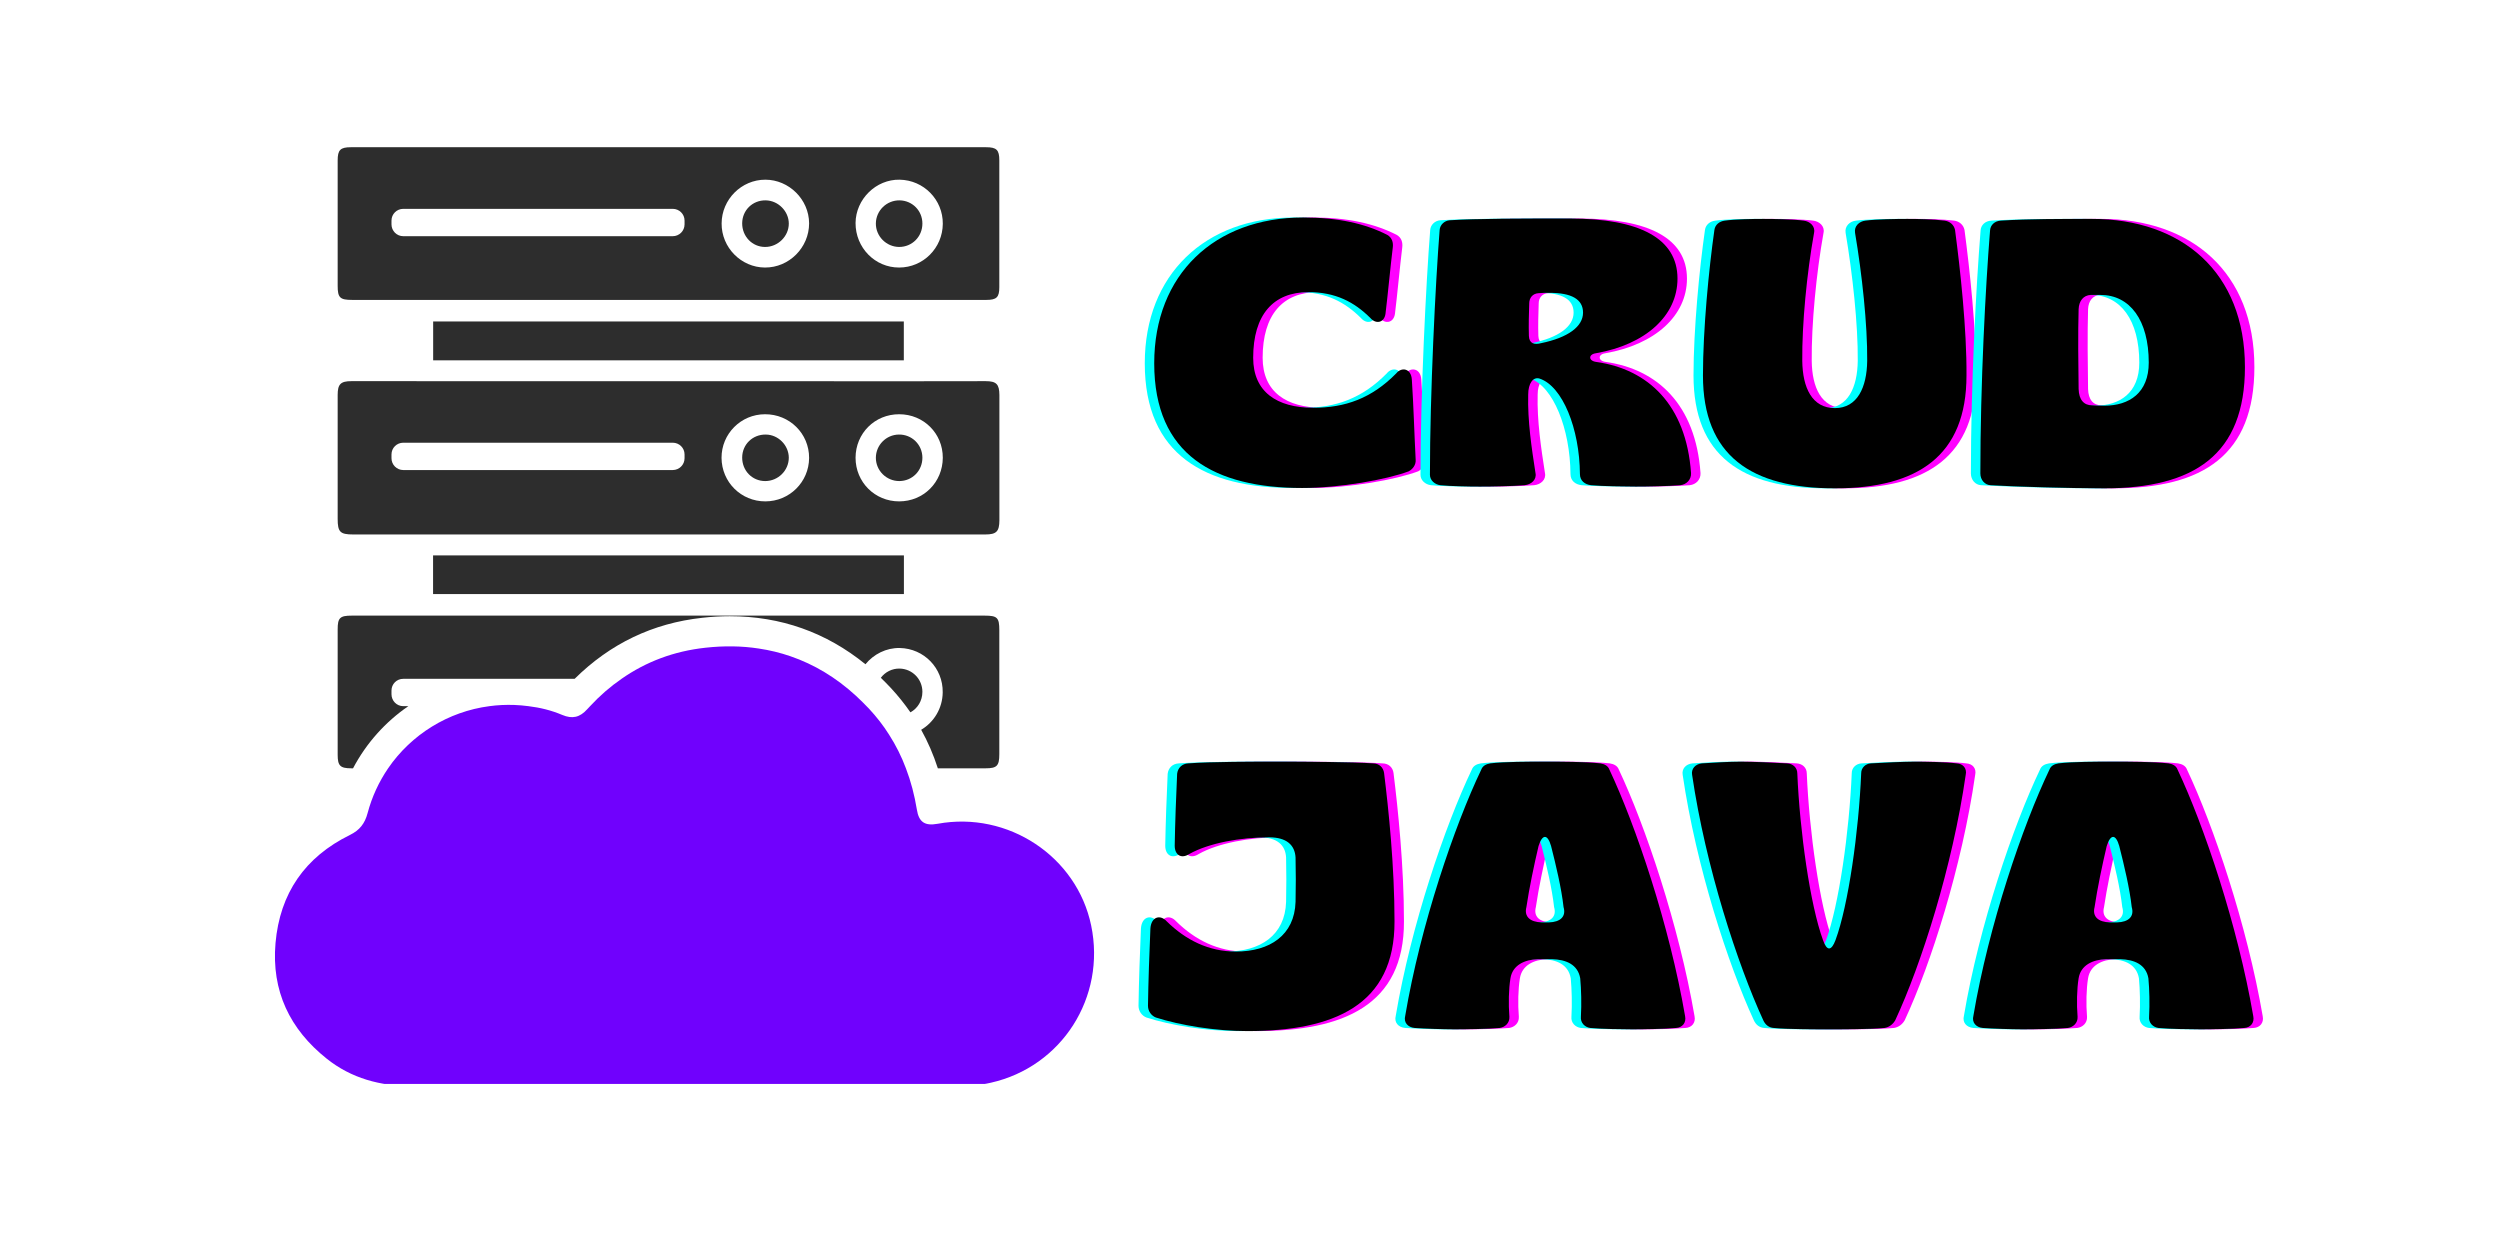 <svg xmlns="http://www.w3.org/2000/svg" xmlns:xlink="http://www.w3.org/1999/xlink" width="150" zoomAndPan="magnify" viewBox="0 0 112.5 56.25" height="75" preserveAspectRatio="xMidYMid meet" version="1.0"><defs><g/><clipPath id="9dd9bffd41"><path d="M 15 6.59 L 45 6.59 L 45 14 L 15 14 Z M 15 6.59 " clip-rule="nonzero"/></clipPath><clipPath id="9b4e827470"><path d="M 12.211 29 L 49.957 29 L 49.957 48.777 L 12.211 48.777 Z M 12.211 29 " clip-rule="nonzero"/></clipPath></defs><path fill="#2d2d2d" d="M 19.492 16.215 C 26.574 16.215 33.625 16.215 40.672 16.215 C 40.672 15.625 40.672 15.051 40.672 14.465 C 33.605 14.465 26.559 14.465 19.492 14.465 C 19.492 15.055 19.492 15.625 19.492 16.215 " fill-opacity="1" fill-rule="nonzero"/><path fill="#2d2d2d" d="M 19.488 26.734 C 26.57 26.734 33.621 26.734 40.676 26.734 C 40.676 26.141 40.676 25.566 40.676 24.992 C 33.605 24.992 26.547 24.992 19.488 24.992 C 19.488 25.582 19.488 26.145 19.488 26.734 " fill-opacity="1" fill-rule="nonzero"/><path fill="#2d2d2d" d="M 34.434 21.648 C 35.016 21.648 35.496 21.172 35.496 20.594 C 35.492 20.035 35.02 19.559 34.461 19.555 C 33.867 19.547 33.402 20 33.398 20.586 C 33.395 21.184 33.852 21.648 34.434 21.648 " fill-opacity="1" fill-rule="nonzero"/><path fill="#2d2d2d" d="M 40.469 21.648 C 41.055 21.645 41.512 21.18 41.508 20.59 C 41.504 20.008 41.031 19.543 40.445 19.555 C 39.879 19.562 39.418 20.027 39.414 20.594 C 39.41 21.176 39.887 21.648 40.469 21.648 " fill-opacity="1" fill-rule="nonzero"/><path fill="#2d2d2d" d="M 34.43 11.113 C 35.008 11.113 35.496 10.633 35.496 10.062 C 35.496 9.508 35.023 9.027 34.461 9.016 C 33.871 9.004 33.402 9.457 33.398 10.047 C 33.395 10.641 33.852 11.113 34.43 11.113 " fill-opacity="1" fill-rule="nonzero"/><path fill="#2d2d2d" d="M 40.461 11.113 C 41.047 11.113 41.508 10.648 41.508 10.059 C 41.508 9.484 41.059 9.027 40.484 9.016 C 39.902 9.008 39.422 9.473 39.414 10.051 C 39.406 10.629 39.883 11.109 40.461 11.113 " fill-opacity="1" fill-rule="nonzero"/><path fill="#2d2d2d" d="M 41.508 31.133 C 41.508 31.535 41.293 31.879 40.969 32.055 C 40.707 31.676 40.414 31.312 40.098 30.969 C 39.945 30.805 39.793 30.652 39.637 30.5 C 39.832 30.242 40.145 30.078 40.484 30.086 C 41.055 30.098 41.508 30.562 41.508 31.133 " fill-opacity="1" fill-rule="nonzero"/><g clip-path="url(#9dd9bffd41)"><path fill="#2d2d2d" d="M 17.617 9.926 C 17.617 9.633 17.855 9.398 18.148 9.398 L 30.273 9.398 C 30.566 9.398 30.805 9.633 30.805 9.926 L 30.805 10.098 C 30.805 10.391 30.566 10.629 30.273 10.629 L 18.148 10.629 C 17.855 10.629 17.617 10.391 17.617 10.098 Z M 34.438 8.086 C 35.508 8.086 36.406 8.98 36.41 10.051 C 36.41 11.141 35.508 12.047 34.422 12.039 C 33.352 12.035 32.465 11.137 32.473 10.055 C 32.477 8.977 33.363 8.086 34.438 8.086 Z M 40.484 8.086 C 41.57 8.105 42.434 8.988 42.426 10.07 C 42.418 11.16 41.543 12.039 40.461 12.039 C 39.375 12.043 38.496 11.145 38.5 10.035 C 38.508 8.965 39.418 8.066 40.484 8.086 Z M 15.848 13.496 C 20.586 13.496 25.328 13.496 30.066 13.496 C 34.84 13.496 39.613 13.5 44.387 13.496 C 44.848 13.496 44.969 13.375 44.969 12.926 C 44.973 11.023 44.973 9.117 44.969 7.215 C 44.969 6.746 44.848 6.625 44.371 6.625 C 34.844 6.625 25.32 6.625 15.793 6.625 C 15.316 6.625 15.195 6.746 15.195 7.219 C 15.195 9.098 15.195 10.98 15.195 12.859 C 15.195 13.398 15.297 13.496 15.848 13.496 " fill-opacity="1" fill-rule="nonzero"/></g><path fill="#2d2d2d" d="M 17.617 20.449 C 17.617 20.156 17.855 19.922 18.148 19.922 L 30.273 19.922 C 30.566 19.922 30.805 20.156 30.805 20.449 L 30.805 20.621 C 30.805 20.914 30.566 21.152 30.273 21.152 L 18.148 21.152 C 17.855 21.152 17.617 20.914 17.617 20.621 Z M 34.426 18.641 C 35.531 18.637 36.414 19.512 36.41 20.609 C 36.402 21.691 35.527 22.562 34.438 22.562 C 33.348 22.562 32.477 21.695 32.469 20.605 C 32.465 19.523 33.34 18.641 34.426 18.641 Z M 40.465 18.641 C 41.566 18.641 42.43 19.508 42.426 20.602 C 42.418 21.703 41.559 22.562 40.461 22.562 C 39.367 22.562 38.5 21.695 38.5 20.598 C 38.504 19.5 39.367 18.637 40.465 18.641 Z M 15.891 24.051 C 20.609 24.051 25.328 24.051 30.051 24.051 C 34.812 24.051 39.574 24.051 44.336 24.051 C 44.84 24.051 44.969 23.918 44.973 23.414 C 44.973 21.535 44.973 19.652 44.973 17.773 C 44.969 17.289 44.836 17.152 44.355 17.152 C 43.281 17.152 42.203 17.156 41.125 17.156 C 32.688 17.156 24.25 17.152 15.812 17.152 C 15.332 17.152 15.195 17.285 15.195 17.77 C 15.195 19.629 15.195 21.488 15.195 23.348 C 15.195 23.941 15.305 24.051 15.891 24.051 " fill-opacity="1" fill-rule="nonzero"/><path fill="#2d2d2d" d="M 44.309 27.703 L 15.832 27.703 C 15.297 27.703 15.195 27.801 15.195 28.32 L 15.195 33.965 C 15.195 34.461 15.309 34.574 15.809 34.574 L 15.887 34.574 C 16.48 33.445 17.34 32.488 18.375 31.777 L 18.145 31.777 C 17.852 31.777 17.617 31.535 17.617 31.242 L 17.617 31.074 C 17.617 30.781 17.852 30.547 18.145 30.547 L 25.859 30.547 C 27.461 28.961 29.383 28.043 31.598 27.801 C 32.012 27.754 32.43 27.73 32.836 27.73 C 35.133 27.73 37.18 28.457 38.945 29.891 C 39.316 29.438 39.879 29.148 40.492 29.16 C 41.582 29.184 42.438 30.066 42.422 31.156 C 42.414 31.875 42.027 32.5 41.453 32.84 C 41.758 33.387 42.004 33.961 42.203 34.574 L 44.352 34.574 C 44.863 34.574 44.969 34.461 44.969 33.938 C 44.973 32.078 44.973 30.219 44.969 28.359 C 44.969 27.793 44.879 27.703 44.309 27.703 " fill-opacity="1" fill-rule="nonzero"/><g clip-path="url(#9b4e827470)"><path fill="#7001fd" d="M 49.102 41.645 C 48.457 38.539 45.359 36.488 42.195 37.07 C 41.621 37.176 41.348 37 41.258 36.426 C 41.152 35.781 40.992 35.164 40.766 34.574 C 40.57 34.047 40.316 33.539 40.008 33.059 C 39.75 32.648 39.449 32.262 39.105 31.891 C 38.91 31.688 38.715 31.492 38.512 31.305 C 37.621 30.488 36.637 29.898 35.57 29.531 C 35.109 29.371 34.637 29.258 34.145 29.184 C 33.383 29.066 32.578 29.055 31.742 29.148 C 30.336 29.301 29.078 29.773 27.969 30.547 C 27.465 30.895 26.992 31.305 26.555 31.777 C 26.512 31.82 26.469 31.867 26.426 31.914 C 26.094 32.285 25.754 32.363 25.301 32.172 C 24.812 31.965 24.301 31.84 23.777 31.777 C 23.566 31.75 23.352 31.73 23.141 31.723 C 22.762 31.711 22.391 31.727 22.027 31.777 C 20.168 32.02 18.508 33.051 17.465 34.574 C 17.055 35.176 16.738 35.852 16.543 36.586 C 16.418 37.062 16.184 37.359 15.746 37.574 C 13.727 38.566 12.594 40.195 12.398 42.441 C 12.211 44.59 13.039 46.316 14.703 47.641 C 15.812 48.527 17.121 48.875 18.531 48.875 C 22.605 48.879 26.68 48.879 30.758 48.879 C 34.832 48.879 38.91 48.879 42.984 48.875 C 43.523 48.875 44.062 48.844 44.586 48.723 C 47.781 48.004 49.777 44.875 49.102 41.645 " fill-opacity="1" fill-rule="nonzero"/></g><g fill="#ff00ff" fill-opacity="1"><g transform="translate(52.147, 21.834)"><g><path d="M 6.875 0.125 C 8.578 0.125 10.672 -0.25 11.672 -0.625 C 11.844 -0.719 12 -0.906 11.984 -1.141 C 11.922 -2.344 11.891 -3.547 11.812 -4.75 C 11.781 -5.266 11.344 -5.328 11.109 -5.031 C 10 -3.906 8.812 -3.484 7.375 -3.484 C 5.734 -3.484 4.672 -4.203 4.672 -5.734 C 4.672 -7.672 5.578 -8.688 7.156 -8.688 C 8.375 -8.688 9.219 -8.25 9.953 -7.516 C 10.203 -7.234 10.562 -7.312 10.625 -7.703 C 10.719 -8.453 10.859 -9.938 10.953 -10.688 C 10.984 -10.922 10.922 -11.141 10.703 -11.266 C 9.719 -11.766 8.516 -12.047 6.922 -12.047 C 2.938 -12.047 0.219 -9.484 0.219 -5.484 C 0.219 -1.344 2.953 0.125 6.875 0.125 Z M 6.875 0.125 "/></g></g></g><g fill="#ff00ff" fill-opacity="1"><g transform="translate(64.429, 21.834)"><g><path d="M 2.594 0.062 C 3.141 0.062 4.047 0.047 4.609 0 C 4.906 -0.031 5.156 -0.25 5.094 -0.547 C 4.922 -1.656 4.734 -2.891 4.766 -4.078 C 4.766 -4.578 4.984 -4.891 5.281 -4.797 C 6.312 -4.453 7.078 -2.547 7.094 -0.5 C 7.094 -0.203 7.312 -0.031 7.594 0 C 8.078 0.047 9.141 0.062 9.609 0.062 C 10.094 0.062 11.062 0.047 11.609 0 C 11.891 -0.031 12.109 -0.25 12.094 -0.547 C 11.875 -3.625 10.156 -5.219 7.828 -5.547 C 7.469 -5.594 7.469 -5.891 7.812 -5.938 C 10.047 -6.328 11.484 -7.625 11.484 -9.297 C 11.484 -11.109 9.766 -12 6.656 -12 C 4.391 -12 2.484 -12 1.234 -11.922 C 1 -11.906 0.797 -11.719 0.781 -11.484 C 0.594 -9.125 0.344 -4.094 0.344 -0.469 C 0.344 -0.219 0.562 -0.031 0.812 0 C 1.266 0.047 2.078 0.062 2.594 0.062 Z M 5.344 -6.391 C 5.031 -6.312 4.812 -6.375 4.797 -6.719 C 4.781 -7.219 4.797 -7.703 4.812 -8.172 C 4.812 -8.438 4.969 -8.625 5.234 -8.641 C 5.391 -8.656 5.547 -8.656 5.734 -8.656 C 6.703 -8.656 7.234 -8.375 7.234 -7.766 C 7.234 -7.141 6.562 -6.641 5.344 -6.391 Z M 5.344 -6.391 "/></g></g></g><g fill="#ff00ff" fill-opacity="1"><g transform="translate(76.762, 21.834)"><g><path d="M 6.234 0.141 C 9.969 0.141 12.156 -1.328 12.156 -4.938 C 12.172 -7 11.875 -9.719 11.641 -11.484 C 11.594 -11.719 11.406 -11.875 11.172 -11.906 C 10.703 -11.969 9.906 -11.984 9.484 -11.984 C 9.047 -11.984 8.078 -11.969 7.609 -11.906 C 7.328 -11.875 7.094 -11.656 7.141 -11.359 C 7.453 -9.516 7.703 -7.219 7.688 -5.594 C 7.672 -4.406 7.25 -3.469 6.234 -3.469 C 5.203 -3.469 4.781 -4.391 4.766 -5.594 C 4.75 -7.234 4.969 -9.531 5.297 -11.359 C 5.359 -11.656 5.109 -11.875 4.828 -11.906 C 4.375 -11.969 3.438 -11.984 3.016 -11.984 C 2.562 -11.984 1.734 -11.969 1.281 -11.906 C 1.031 -11.875 0.844 -11.719 0.812 -11.484 C 0.562 -9.734 0.297 -7 0.297 -4.938 C 0.297 -1.328 2.469 0.141 6.234 0.141 Z M 6.234 0.141 "/></g></g></g><g fill="#ff00ff" fill-opacity="1"><g transform="translate(89.197, 21.834)"><g><path d="M 5.922 0.141 C 9.969 0.141 12.25 -1.375 12.25 -5.312 C 12.25 -9.578 9.422 -11.984 5.359 -11.984 C 4.031 -11.984 2.484 -11.984 1.266 -11.906 C 0.984 -11.891 0.797 -11.703 0.781 -11.469 C 0.578 -8.938 0.344 -4.578 0.344 -0.531 C 0.344 -0.234 0.547 -0.016 0.797 0 C 1.719 0.062 4.391 0.141 5.922 0.141 Z M 5.375 -3.594 C 5 -3.594 4.781 -3.844 4.766 -4.328 C 4.75 -5.406 4.734 -6.844 4.766 -7.922 C 4.781 -8.297 4.984 -8.547 5.312 -8.562 L 5.75 -8.562 C 7.078 -8.562 7.922 -7.422 7.922 -5.516 C 7.922 -4.156 7.047 -3.578 5.922 -3.578 C 5.734 -3.578 5.547 -3.578 5.375 -3.594 Z M 5.375 -3.594 "/></g></g></g><g fill="#00ffff" fill-opacity="1"><g transform="translate(51.296, 21.834)"><g><path d="M 6.875 0.125 C 8.578 0.125 10.672 -0.25 11.672 -0.625 C 11.844 -0.719 12 -0.906 11.984 -1.141 C 11.922 -2.344 11.891 -3.547 11.812 -4.75 C 11.781 -5.266 11.344 -5.328 11.109 -5.031 C 10 -3.906 8.812 -3.484 7.375 -3.484 C 5.734 -3.484 4.672 -4.203 4.672 -5.734 C 4.672 -7.672 5.578 -8.688 7.156 -8.688 C 8.375 -8.688 9.219 -8.25 9.953 -7.516 C 10.203 -7.234 10.562 -7.312 10.625 -7.703 C 10.719 -8.453 10.859 -9.938 10.953 -10.688 C 10.984 -10.922 10.922 -11.141 10.703 -11.266 C 9.719 -11.766 8.516 -12.047 6.922 -12.047 C 2.938 -12.047 0.219 -9.484 0.219 -5.484 C 0.219 -1.344 2.953 0.125 6.875 0.125 Z M 6.875 0.125 "/></g></g></g><g fill="#00ffff" fill-opacity="1"><g transform="translate(63.578, 21.834)"><g><path d="M 2.594 0.062 C 3.141 0.062 4.047 0.047 4.609 0 C 4.906 -0.031 5.156 -0.25 5.094 -0.547 C 4.922 -1.656 4.734 -2.891 4.766 -4.078 C 4.766 -4.578 4.984 -4.891 5.281 -4.797 C 6.312 -4.453 7.078 -2.547 7.094 -0.5 C 7.094 -0.203 7.312 -0.031 7.594 0 C 8.078 0.047 9.141 0.062 9.609 0.062 C 10.094 0.062 11.062 0.047 11.609 0 C 11.891 -0.031 12.109 -0.25 12.094 -0.547 C 11.875 -3.625 10.156 -5.219 7.828 -5.547 C 7.469 -5.594 7.469 -5.891 7.812 -5.938 C 10.047 -6.328 11.484 -7.625 11.484 -9.297 C 11.484 -11.109 9.766 -12 6.656 -12 C 4.391 -12 2.484 -12 1.234 -11.922 C 1 -11.906 0.797 -11.719 0.781 -11.484 C 0.594 -9.125 0.344 -4.094 0.344 -0.469 C 0.344 -0.219 0.562 -0.031 0.812 0 C 1.266 0.047 2.078 0.062 2.594 0.062 Z M 5.344 -6.391 C 5.031 -6.312 4.812 -6.375 4.797 -6.719 C 4.781 -7.219 4.797 -7.703 4.812 -8.172 C 4.812 -8.438 4.969 -8.625 5.234 -8.641 C 5.391 -8.656 5.547 -8.656 5.734 -8.656 C 6.703 -8.656 7.234 -8.375 7.234 -7.766 C 7.234 -7.141 6.562 -6.641 5.344 -6.391 Z M 5.344 -6.391 "/></g></g></g><g fill="#00ffff" fill-opacity="1"><g transform="translate(75.911, 21.834)"><g><path d="M 6.234 0.141 C 9.969 0.141 12.156 -1.328 12.156 -4.938 C 12.172 -7 11.875 -9.719 11.641 -11.484 C 11.594 -11.719 11.406 -11.875 11.172 -11.906 C 10.703 -11.969 9.906 -11.984 9.484 -11.984 C 9.047 -11.984 8.078 -11.969 7.609 -11.906 C 7.328 -11.875 7.094 -11.656 7.141 -11.359 C 7.453 -9.516 7.703 -7.219 7.688 -5.594 C 7.672 -4.406 7.25 -3.469 6.234 -3.469 C 5.203 -3.469 4.781 -4.391 4.766 -5.594 C 4.75 -7.234 4.969 -9.531 5.297 -11.359 C 5.359 -11.656 5.109 -11.875 4.828 -11.906 C 4.375 -11.969 3.438 -11.984 3.016 -11.984 C 2.562 -11.984 1.734 -11.969 1.281 -11.906 C 1.031 -11.875 0.844 -11.719 0.812 -11.484 C 0.562 -9.734 0.297 -7 0.297 -4.938 C 0.297 -1.328 2.469 0.141 6.234 0.141 Z M 6.234 0.141 "/></g></g></g><g fill="#00ffff" fill-opacity="1"><g transform="translate(88.346, 21.834)"><g><path d="M 5.922 0.141 C 9.969 0.141 12.25 -1.375 12.25 -5.312 C 12.25 -9.578 9.422 -11.984 5.359 -11.984 C 4.031 -11.984 2.484 -11.984 1.266 -11.906 C 0.984 -11.891 0.797 -11.703 0.781 -11.469 C 0.578 -8.938 0.344 -4.578 0.344 -0.531 C 0.344 -0.234 0.547 -0.016 0.797 0 C 1.719 0.062 4.391 0.141 5.922 0.141 Z M 5.375 -3.594 C 5 -3.594 4.781 -3.844 4.766 -4.328 C 4.75 -5.406 4.734 -6.844 4.766 -7.922 C 4.781 -8.297 4.984 -8.547 5.312 -8.562 L 5.75 -8.562 C 7.078 -8.562 7.922 -7.422 7.922 -5.516 C 7.922 -4.156 7.047 -3.578 5.922 -3.578 C 5.734 -3.578 5.547 -3.578 5.375 -3.594 Z M 5.375 -3.594 "/></g></g></g><g fill="#000000" fill-opacity="1"><g transform="translate(51.721, 21.834)"><g><path d="M 6.875 0.125 C 8.578 0.125 10.672 -0.25 11.672 -0.625 C 11.844 -0.719 12 -0.906 11.984 -1.141 C 11.922 -2.344 11.891 -3.547 11.812 -4.75 C 11.781 -5.266 11.344 -5.328 11.109 -5.031 C 10 -3.906 8.812 -3.484 7.375 -3.484 C 5.734 -3.484 4.672 -4.203 4.672 -5.734 C 4.672 -7.672 5.578 -8.688 7.156 -8.688 C 8.375 -8.688 9.219 -8.25 9.953 -7.516 C 10.203 -7.234 10.562 -7.312 10.625 -7.703 C 10.719 -8.453 10.859 -9.938 10.953 -10.688 C 10.984 -10.922 10.922 -11.141 10.703 -11.266 C 9.719 -11.766 8.516 -12.047 6.922 -12.047 C 2.938 -12.047 0.219 -9.484 0.219 -5.484 C 0.219 -1.344 2.953 0.125 6.875 0.125 Z M 6.875 0.125 "/></g></g></g><g fill="#000000" fill-opacity="1"><g transform="translate(64.003, 21.834)"><g><path d="M 2.594 0.062 C 3.141 0.062 4.047 0.047 4.609 0 C 4.906 -0.031 5.156 -0.25 5.094 -0.547 C 4.922 -1.656 4.734 -2.891 4.766 -4.078 C 4.766 -4.578 4.984 -4.891 5.281 -4.797 C 6.312 -4.453 7.078 -2.547 7.094 -0.5 C 7.094 -0.203 7.312 -0.031 7.594 0 C 8.078 0.047 9.141 0.062 9.609 0.062 C 10.094 0.062 11.062 0.047 11.609 0 C 11.891 -0.031 12.109 -0.25 12.094 -0.547 C 11.875 -3.625 10.156 -5.219 7.828 -5.547 C 7.469 -5.594 7.469 -5.891 7.812 -5.938 C 10.047 -6.328 11.484 -7.625 11.484 -9.297 C 11.484 -11.109 9.766 -12 6.656 -12 C 4.391 -12 2.484 -12 1.234 -11.922 C 1 -11.906 0.797 -11.719 0.781 -11.484 C 0.594 -9.125 0.344 -4.094 0.344 -0.469 C 0.344 -0.219 0.562 -0.031 0.812 0 C 1.266 0.047 2.078 0.062 2.594 0.062 Z M 5.344 -6.391 C 5.031 -6.312 4.812 -6.375 4.797 -6.719 C 4.781 -7.219 4.797 -7.703 4.812 -8.172 C 4.812 -8.438 4.969 -8.625 5.234 -8.641 C 5.391 -8.656 5.547 -8.656 5.734 -8.656 C 6.703 -8.656 7.234 -8.375 7.234 -7.766 C 7.234 -7.141 6.562 -6.641 5.344 -6.391 Z M 5.344 -6.391 "/></g></g></g><g fill="#000000" fill-opacity="1"><g transform="translate(76.336, 21.834)"><g><path d="M 6.234 0.141 C 9.969 0.141 12.156 -1.328 12.156 -4.938 C 12.172 -7 11.875 -9.719 11.641 -11.484 C 11.594 -11.719 11.406 -11.875 11.172 -11.906 C 10.703 -11.969 9.906 -11.984 9.484 -11.984 C 9.047 -11.984 8.078 -11.969 7.609 -11.906 C 7.328 -11.875 7.094 -11.656 7.141 -11.359 C 7.453 -9.516 7.703 -7.219 7.688 -5.594 C 7.672 -4.406 7.25 -3.469 6.234 -3.469 C 5.203 -3.469 4.781 -4.391 4.766 -5.594 C 4.75 -7.234 4.969 -9.531 5.297 -11.359 C 5.359 -11.656 5.109 -11.875 4.828 -11.906 C 4.375 -11.969 3.438 -11.984 3.016 -11.984 C 2.562 -11.984 1.734 -11.969 1.281 -11.906 C 1.031 -11.875 0.844 -11.719 0.812 -11.484 C 0.562 -9.734 0.297 -7 0.297 -4.938 C 0.297 -1.328 2.469 0.141 6.234 0.141 Z M 6.234 0.141 "/></g></g></g><g fill="#000000" fill-opacity="1"><g transform="translate(88.772, 21.834)"><g><path d="M 5.922 0.141 C 9.969 0.141 12.25 -1.375 12.25 -5.312 C 12.25 -9.578 9.422 -11.984 5.359 -11.984 C 4.031 -11.984 2.484 -11.984 1.266 -11.906 C 0.984 -11.891 0.797 -11.703 0.781 -11.469 C 0.578 -8.938 0.344 -4.578 0.344 -0.531 C 0.344 -0.234 0.547 -0.016 0.797 0 C 1.719 0.062 4.391 0.141 5.922 0.141 Z M 5.375 -3.594 C 5 -3.594 4.781 -3.844 4.766 -4.328 C 4.75 -5.406 4.734 -6.844 4.766 -7.922 C 4.781 -8.297 4.984 -8.547 5.312 -8.562 L 5.75 -8.562 C 7.078 -8.562 7.922 -7.422 7.922 -5.516 C 7.922 -4.156 7.047 -3.578 5.922 -3.578 C 5.734 -3.578 5.547 -3.578 5.375 -3.594 Z M 5.375 -3.594 "/></g></g></g><g fill="#ff00ff" fill-opacity="1"><g transform="translate(51.834, 46.258)"><g><path d="M 4.719 0.141 C 8.609 0.141 11.359 -1.016 11.344 -4.797 C 11.344 -7.281 11.078 -9.828 10.875 -11.469 C 10.844 -11.719 10.656 -11.906 10.375 -11.906 C 9.578 -11.969 7.234 -11.984 6.141 -11.984 C 5.047 -11.984 3.125 -11.984 2.062 -11.906 C 1.781 -11.891 1.594 -11.703 1.562 -11.438 C 1.516 -10.469 1.469 -9.172 1.453 -8.203 C 1.453 -7.781 1.75 -7.594 2.109 -7.828 C 3 -8.328 4.422 -8.578 5.703 -8.578 C 6.484 -8.578 6.859 -8.234 6.891 -7.672 C 6.906 -7.047 6.906 -6.297 6.891 -5.672 C 6.844 -4.172 5.734 -3.438 4.203 -3.438 C 2.984 -3.438 1.953 -3.953 1.094 -4.797 C 0.797 -5.125 0.391 -5 0.359 -4.469 C 0.312 -3.406 0.266 -2.062 0.25 -1 C 0.25 -0.75 0.406 -0.547 0.609 -0.469 C 1.672 -0.125 3.281 0.141 4.719 0.141 Z M 4.719 0.141 "/></g></g></g><g fill="#ff00ff" fill-opacity="1"><g transform="translate(63.504, 46.258)"><g><path d="M 2.359 0.062 C 2.891 0.062 3.891 0.047 4.406 0 C 4.641 -0.031 4.859 -0.219 4.844 -0.5 C 4.797 -1.078 4.812 -1.75 4.891 -2.234 C 4.984 -2.828 5.531 -3.078 6.125 -3.094 L 6.766 -3.094 C 7.391 -3.078 7.922 -2.859 8.031 -2.234 C 8.078 -1.734 8.094 -1.062 8.062 -0.516 C 8.031 -0.219 8.25 -0.031 8.484 0 C 8.984 0.047 9.938 0.062 10.375 0.062 C 10.844 0.062 11.844 0.047 12.344 0 C 12.625 -0.016 12.812 -0.234 12.75 -0.531 C 12.047 -4.625 10.531 -9.109 9.344 -11.625 C 9.281 -11.797 9.125 -11.875 8.938 -11.906 C 8.266 -11.984 7.062 -11.984 6.438 -11.984 C 5.781 -11.984 4.609 -11.984 3.984 -11.906 C 3.797 -11.875 3.641 -11.797 3.578 -11.625 C 2.375 -9.109 0.844 -4.625 0.156 -0.547 C 0.078 -0.25 0.266 -0.031 0.578 0 C 1.031 0.031 1.891 0.062 2.359 0.062 Z M 6.297 -4.75 C 5.766 -4.766 5.5 -5.016 5.609 -5.438 C 5.734 -6.281 5.953 -7.328 6.156 -8.188 C 6.328 -8.734 6.562 -8.734 6.719 -8.188 C 6.938 -7.328 7.188 -6.281 7.281 -5.438 C 7.406 -5.016 7.141 -4.766 6.625 -4.75 Z M 6.297 -4.75 "/></g></g></g><g fill="#ff00ff" fill-opacity="1"><g transform="translate(76.399, 46.258)"><g><path d="M 6.312 0.062 C 6.938 0.062 8.172 0.062 8.828 0 C 9.031 -0.031 9.203 -0.156 9.312 -0.344 C 10.484 -2.859 11.891 -7.266 12.484 -11.391 C 12.547 -11.672 12.375 -11.891 12.078 -11.906 C 11.609 -11.969 10.641 -11.984 10.188 -11.984 C 9.766 -11.984 8.688 -11.938 8.219 -11.906 C 7.969 -11.891 7.781 -11.703 7.781 -11.469 C 7.672 -8.844 7.203 -5.516 6.625 -3.953 C 6.438 -3.453 6.234 -3.453 6.062 -3.953 C 5.484 -5.531 5.016 -8.844 4.906 -11.453 C 4.906 -11.719 4.703 -11.891 4.453 -11.906 C 3.953 -11.938 2.859 -11.984 2.359 -11.984 C 1.891 -11.984 1.078 -11.938 0.609 -11.906 C 0.312 -11.875 0.125 -11.656 0.172 -11.391 C 0.781 -7.25 2.219 -2.859 3.375 -0.344 C 3.469 -0.141 3.625 -0.016 3.844 0 C 4.484 0.062 5.703 0.062 6.312 0.062 Z M 6.312 0.062 "/></g></g></g><g fill="#ff00ff" fill-opacity="1"><g transform="translate(89.072, 46.258)"><g><path d="M 2.359 0.062 C 2.891 0.062 3.891 0.047 4.406 0 C 4.641 -0.031 4.859 -0.219 4.844 -0.5 C 4.797 -1.078 4.812 -1.75 4.891 -2.234 C 4.984 -2.828 5.531 -3.078 6.125 -3.094 L 6.766 -3.094 C 7.391 -3.078 7.922 -2.859 8.031 -2.234 C 8.078 -1.734 8.094 -1.062 8.062 -0.516 C 8.031 -0.219 8.25 -0.031 8.484 0 C 8.984 0.047 9.938 0.062 10.375 0.062 C 10.844 0.062 11.844 0.047 12.344 0 C 12.625 -0.016 12.812 -0.234 12.75 -0.531 C 12.047 -4.625 10.531 -9.109 9.344 -11.625 C 9.281 -11.797 9.125 -11.875 8.938 -11.906 C 8.266 -11.984 7.062 -11.984 6.438 -11.984 C 5.781 -11.984 4.609 -11.984 3.984 -11.906 C 3.797 -11.875 3.641 -11.797 3.578 -11.625 C 2.375 -9.109 0.844 -4.625 0.156 -0.547 C 0.078 -0.25 0.266 -0.031 0.578 0 C 1.031 0.031 1.891 0.062 2.359 0.062 Z M 6.297 -4.75 C 5.766 -4.766 5.5 -5.016 5.609 -5.438 C 5.734 -6.281 5.953 -7.328 6.156 -8.188 C 6.328 -8.734 6.562 -8.734 6.719 -8.188 C 6.938 -7.328 7.188 -6.281 7.281 -5.438 C 7.406 -5.016 7.141 -4.766 6.625 -4.75 Z M 6.297 -4.75 "/></g></g></g><g fill="#00ffff" fill-opacity="1"><g transform="translate(50.983, 46.258)"><g><path d="M 4.719 0.141 C 8.609 0.141 11.359 -1.016 11.344 -4.797 C 11.344 -7.281 11.078 -9.828 10.875 -11.469 C 10.844 -11.719 10.656 -11.906 10.375 -11.906 C 9.578 -11.969 7.234 -11.984 6.141 -11.984 C 5.047 -11.984 3.125 -11.984 2.062 -11.906 C 1.781 -11.891 1.594 -11.703 1.562 -11.438 C 1.516 -10.469 1.469 -9.172 1.453 -8.203 C 1.453 -7.781 1.75 -7.594 2.109 -7.828 C 3 -8.328 4.422 -8.578 5.703 -8.578 C 6.484 -8.578 6.859 -8.234 6.891 -7.672 C 6.906 -7.047 6.906 -6.297 6.891 -5.672 C 6.844 -4.172 5.734 -3.438 4.203 -3.438 C 2.984 -3.438 1.953 -3.953 1.094 -4.797 C 0.797 -5.125 0.391 -5 0.359 -4.469 C 0.312 -3.406 0.266 -2.062 0.25 -1 C 0.25 -0.75 0.406 -0.547 0.609 -0.469 C 1.672 -0.125 3.281 0.141 4.719 0.141 Z M 4.719 0.141 "/></g></g></g><g fill="#00ffff" fill-opacity="1"><g transform="translate(62.653, 46.258)"><g><path d="M 2.359 0.062 C 2.891 0.062 3.891 0.047 4.406 0 C 4.641 -0.031 4.859 -0.219 4.844 -0.5 C 4.797 -1.078 4.812 -1.75 4.891 -2.234 C 4.984 -2.828 5.531 -3.078 6.125 -3.094 L 6.766 -3.094 C 7.391 -3.078 7.922 -2.859 8.031 -2.234 C 8.078 -1.734 8.094 -1.062 8.062 -0.516 C 8.031 -0.219 8.25 -0.031 8.484 0 C 8.984 0.047 9.938 0.062 10.375 0.062 C 10.844 0.062 11.844 0.047 12.344 0 C 12.625 -0.016 12.812 -0.234 12.75 -0.531 C 12.047 -4.625 10.531 -9.109 9.344 -11.625 C 9.281 -11.797 9.125 -11.875 8.938 -11.906 C 8.266 -11.984 7.062 -11.984 6.438 -11.984 C 5.781 -11.984 4.609 -11.984 3.984 -11.906 C 3.797 -11.875 3.641 -11.797 3.578 -11.625 C 2.375 -9.109 0.844 -4.625 0.156 -0.547 C 0.078 -0.25 0.266 -0.031 0.578 0 C 1.031 0.031 1.891 0.062 2.359 0.062 Z M 6.297 -4.75 C 5.766 -4.766 5.5 -5.016 5.609 -5.438 C 5.734 -6.281 5.953 -7.328 6.156 -8.188 C 6.328 -8.734 6.562 -8.734 6.719 -8.188 C 6.938 -7.328 7.188 -6.281 7.281 -5.438 C 7.406 -5.016 7.141 -4.766 6.625 -4.75 Z M 6.297 -4.75 "/></g></g></g><g fill="#00ffff" fill-opacity="1"><g transform="translate(75.548, 46.258)"><g><path d="M 6.312 0.062 C 6.938 0.062 8.172 0.062 8.828 0 C 9.031 -0.031 9.203 -0.156 9.312 -0.344 C 10.484 -2.859 11.891 -7.266 12.484 -11.391 C 12.547 -11.672 12.375 -11.891 12.078 -11.906 C 11.609 -11.969 10.641 -11.984 10.188 -11.984 C 9.766 -11.984 8.688 -11.938 8.219 -11.906 C 7.969 -11.891 7.781 -11.703 7.781 -11.469 C 7.672 -8.844 7.203 -5.516 6.625 -3.953 C 6.438 -3.453 6.234 -3.453 6.062 -3.953 C 5.484 -5.531 5.016 -8.844 4.906 -11.453 C 4.906 -11.719 4.703 -11.891 4.453 -11.906 C 3.953 -11.938 2.859 -11.984 2.359 -11.984 C 1.891 -11.984 1.078 -11.938 0.609 -11.906 C 0.312 -11.875 0.125 -11.656 0.172 -11.391 C 0.781 -7.25 2.219 -2.859 3.375 -0.344 C 3.469 -0.141 3.625 -0.016 3.844 0 C 4.484 0.062 5.703 0.062 6.312 0.062 Z M 6.312 0.062 "/></g></g></g><g fill="#00ffff" fill-opacity="1"><g transform="translate(88.221, 46.258)"><g><path d="M 2.359 0.062 C 2.891 0.062 3.891 0.047 4.406 0 C 4.641 -0.031 4.859 -0.219 4.844 -0.5 C 4.797 -1.078 4.812 -1.75 4.891 -2.234 C 4.984 -2.828 5.531 -3.078 6.125 -3.094 L 6.766 -3.094 C 7.391 -3.078 7.922 -2.859 8.031 -2.234 C 8.078 -1.734 8.094 -1.062 8.062 -0.516 C 8.031 -0.219 8.25 -0.031 8.484 0 C 8.984 0.047 9.938 0.062 10.375 0.062 C 10.844 0.062 11.844 0.047 12.344 0 C 12.625 -0.016 12.812 -0.234 12.75 -0.531 C 12.047 -4.625 10.531 -9.109 9.344 -11.625 C 9.281 -11.797 9.125 -11.875 8.938 -11.906 C 8.266 -11.984 7.062 -11.984 6.438 -11.984 C 5.781 -11.984 4.609 -11.984 3.984 -11.906 C 3.797 -11.875 3.641 -11.797 3.578 -11.625 C 2.375 -9.109 0.844 -4.625 0.156 -0.547 C 0.078 -0.25 0.266 -0.031 0.578 0 C 1.031 0.031 1.891 0.062 2.359 0.062 Z M 6.297 -4.75 C 5.766 -4.766 5.5 -5.016 5.609 -5.438 C 5.734 -6.281 5.953 -7.328 6.156 -8.188 C 6.328 -8.734 6.562 -8.734 6.719 -8.188 C 6.938 -7.328 7.188 -6.281 7.281 -5.438 C 7.406 -5.016 7.141 -4.766 6.625 -4.75 Z M 6.297 -4.75 "/></g></g></g><g fill="#000000" fill-opacity="1"><g transform="translate(51.409, 46.258)"><g><path d="M 4.719 0.141 C 8.609 0.141 11.359 -1.016 11.344 -4.797 C 11.344 -7.281 11.078 -9.828 10.875 -11.469 C 10.844 -11.719 10.656 -11.906 10.375 -11.906 C 9.578 -11.969 7.234 -11.984 6.141 -11.984 C 5.047 -11.984 3.125 -11.984 2.062 -11.906 C 1.781 -11.891 1.594 -11.703 1.562 -11.438 C 1.516 -10.469 1.469 -9.172 1.453 -8.203 C 1.453 -7.781 1.75 -7.594 2.109 -7.828 C 3 -8.328 4.422 -8.578 5.703 -8.578 C 6.484 -8.578 6.859 -8.234 6.891 -7.672 C 6.906 -7.047 6.906 -6.297 6.891 -5.672 C 6.844 -4.172 5.734 -3.438 4.203 -3.438 C 2.984 -3.438 1.953 -3.953 1.094 -4.797 C 0.797 -5.125 0.391 -5 0.359 -4.469 C 0.312 -3.406 0.266 -2.062 0.25 -1 C 0.25 -0.75 0.406 -0.547 0.609 -0.469 C 1.672 -0.125 3.281 0.141 4.719 0.141 Z M 4.719 0.141 "/></g></g></g><g fill="#000000" fill-opacity="1"><g transform="translate(63.079, 46.258)"><g><path d="M 2.359 0.062 C 2.891 0.062 3.891 0.047 4.406 0 C 4.641 -0.031 4.859 -0.219 4.844 -0.5 C 4.797 -1.078 4.812 -1.75 4.891 -2.234 C 4.984 -2.828 5.531 -3.078 6.125 -3.094 L 6.766 -3.094 C 7.391 -3.078 7.922 -2.859 8.031 -2.234 C 8.078 -1.734 8.094 -1.062 8.062 -0.516 C 8.031 -0.219 8.25 -0.031 8.484 0 C 8.984 0.047 9.938 0.062 10.375 0.062 C 10.844 0.062 11.844 0.047 12.344 0 C 12.625 -0.016 12.812 -0.234 12.75 -0.531 C 12.047 -4.625 10.531 -9.109 9.344 -11.625 C 9.281 -11.797 9.125 -11.875 8.938 -11.906 C 8.266 -11.984 7.062 -11.984 6.438 -11.984 C 5.781 -11.984 4.609 -11.984 3.984 -11.906 C 3.797 -11.875 3.641 -11.797 3.578 -11.625 C 2.375 -9.109 0.844 -4.625 0.156 -0.547 C 0.078 -0.25 0.266 -0.031 0.578 0 C 1.031 0.031 1.891 0.062 2.359 0.062 Z M 6.297 -4.75 C 5.766 -4.766 5.5 -5.016 5.609 -5.438 C 5.734 -6.281 5.953 -7.328 6.156 -8.188 C 6.328 -8.734 6.562 -8.734 6.719 -8.188 C 6.938 -7.328 7.188 -6.281 7.281 -5.438 C 7.406 -5.016 7.141 -4.766 6.625 -4.75 Z M 6.297 -4.75 "/></g></g></g><g fill="#000000" fill-opacity="1"><g transform="translate(75.973, 46.258)"><g><path d="M 6.312 0.062 C 6.938 0.062 8.172 0.062 8.828 0 C 9.031 -0.031 9.203 -0.156 9.312 -0.344 C 10.484 -2.859 11.891 -7.266 12.484 -11.391 C 12.547 -11.672 12.375 -11.891 12.078 -11.906 C 11.609 -11.969 10.641 -11.984 10.188 -11.984 C 9.766 -11.984 8.688 -11.938 8.219 -11.906 C 7.969 -11.891 7.781 -11.703 7.781 -11.469 C 7.672 -8.844 7.203 -5.516 6.625 -3.953 C 6.438 -3.453 6.234 -3.453 6.062 -3.953 C 5.484 -5.531 5.016 -8.844 4.906 -11.453 C 4.906 -11.719 4.703 -11.891 4.453 -11.906 C 3.953 -11.938 2.859 -11.984 2.359 -11.984 C 1.891 -11.984 1.078 -11.938 0.609 -11.906 C 0.312 -11.875 0.125 -11.656 0.172 -11.391 C 0.781 -7.25 2.219 -2.859 3.375 -0.344 C 3.469 -0.141 3.625 -0.016 3.844 0 C 4.484 0.062 5.703 0.062 6.312 0.062 Z M 6.312 0.062 "/></g></g></g><g fill="#000000" fill-opacity="1"><g transform="translate(88.647, 46.258)"><g><path d="M 2.359 0.062 C 2.891 0.062 3.891 0.047 4.406 0 C 4.641 -0.031 4.859 -0.219 4.844 -0.5 C 4.797 -1.078 4.812 -1.75 4.891 -2.234 C 4.984 -2.828 5.531 -3.078 6.125 -3.094 L 6.766 -3.094 C 7.391 -3.078 7.922 -2.859 8.031 -2.234 C 8.078 -1.734 8.094 -1.062 8.062 -0.516 C 8.031 -0.219 8.25 -0.031 8.484 0 C 8.984 0.047 9.938 0.062 10.375 0.062 C 10.844 0.062 11.844 0.047 12.344 0 C 12.625 -0.016 12.812 -0.234 12.75 -0.531 C 12.047 -4.625 10.531 -9.109 9.344 -11.625 C 9.281 -11.797 9.125 -11.875 8.938 -11.906 C 8.266 -11.984 7.062 -11.984 6.438 -11.984 C 5.781 -11.984 4.609 -11.984 3.984 -11.906 C 3.797 -11.875 3.641 -11.797 3.578 -11.625 C 2.375 -9.109 0.844 -4.625 0.156 -0.547 C 0.078 -0.25 0.266 -0.031 0.578 0 C 1.031 0.031 1.891 0.062 2.359 0.062 Z M 6.297 -4.75 C 5.766 -4.766 5.5 -5.016 5.609 -5.438 C 5.734 -6.281 5.953 -7.328 6.156 -8.188 C 6.328 -8.734 6.562 -8.734 6.719 -8.188 C 6.938 -7.328 7.188 -6.281 7.281 -5.438 C 7.406 -5.016 7.141 -4.766 6.625 -4.75 Z M 6.297 -4.75 "/></g></g></g></svg>